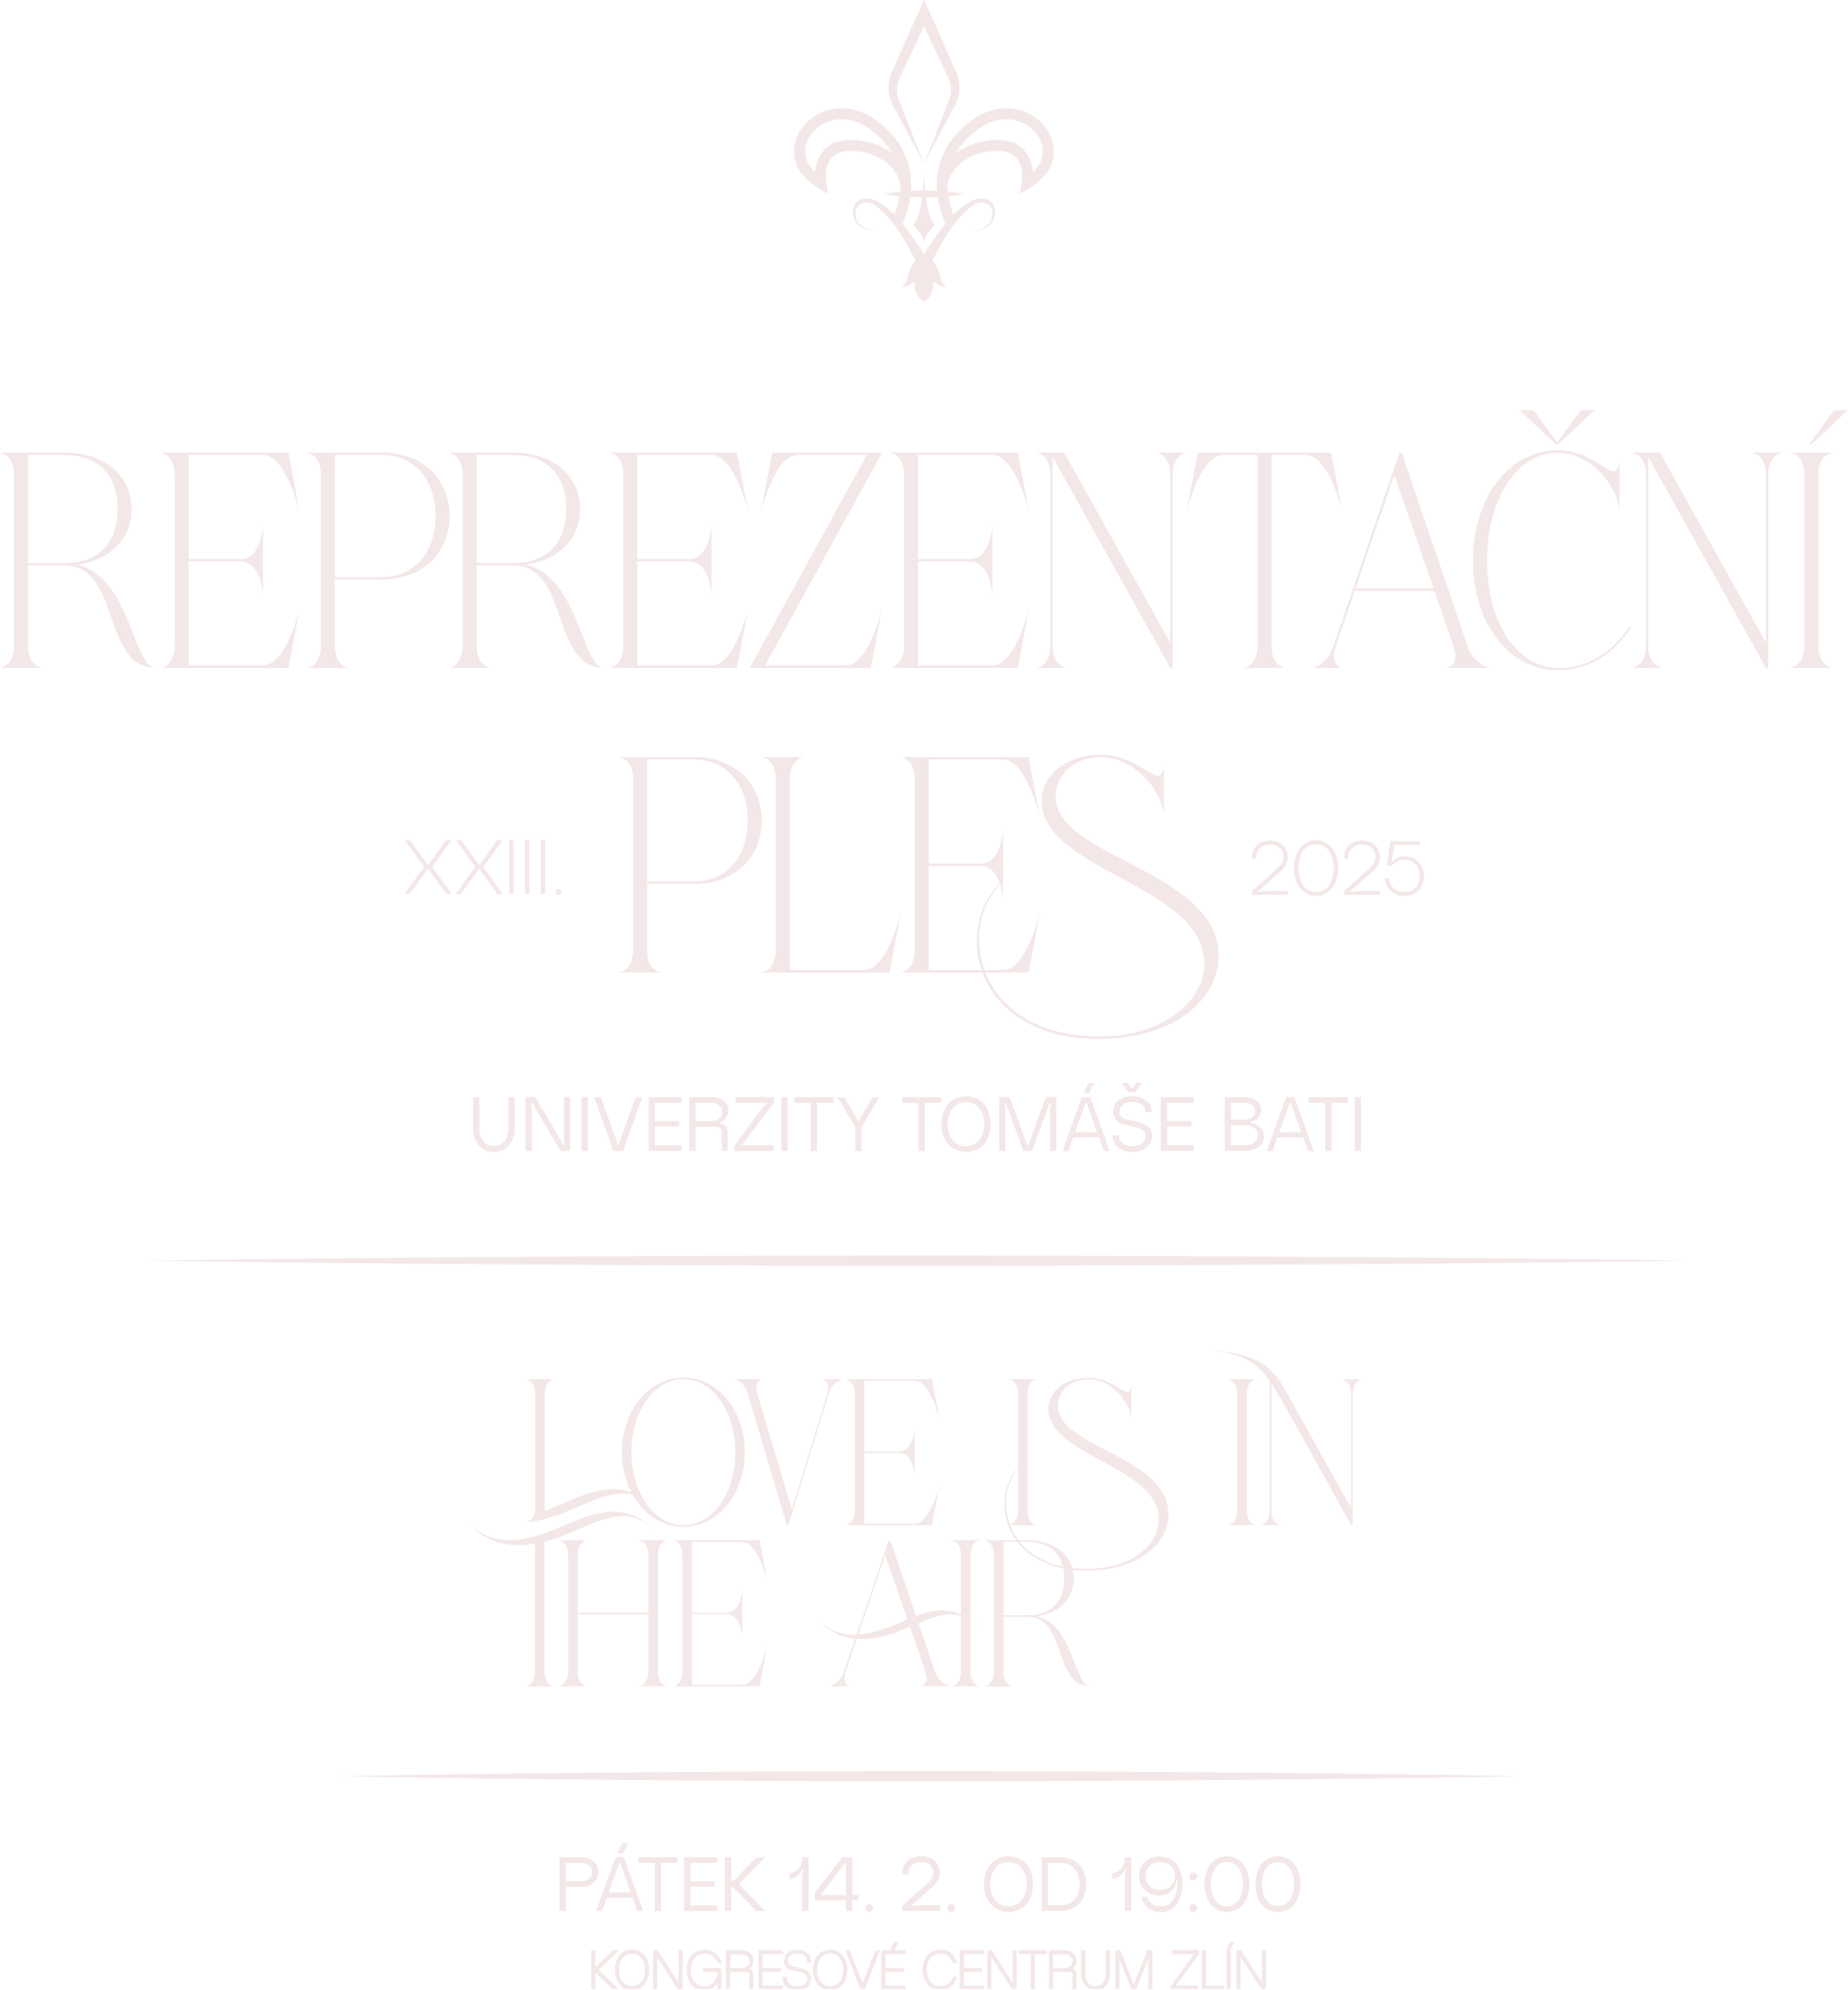 <?xml version="1.0" encoding="UTF-8"?>
<svg id="svg107" xmlns="http://www.w3.org/2000/svg" xmlns:xlink="http://www.w3.org/1999/xlink" viewBox="0 0 738.04 794.54">
  <defs>
    <style>
      .cls-1 {
        stroke: #f3e7e7;
        stroke-miterlimit: 10;
      }

      .cls-1, .cls-2 {
        fill: #f3e7e7;
      }

      .cls-3 {
        fill: none;
      }

      .cls-3, .cls-2 {
        stroke-width: 0px;
      }

      .cls-4 {
        clip-path: url(#clippath);
      }
    </style>
    <clipPath id="clippath">
      <rect class="cls-3" width="738.04" height="794.04"/>
    </clipPath>
  </defs>
  <g class="cls-4">
    <g id="Vrstva_2" data-name="Vrstva 2">
      <g id="Vrstva_1-2" data-name="Vrstva 1-2">
        <path id="path1" class="cls-2" d="m62.19,266.64c-21.69,0-13.74-40.92-36.46-40.92h-14.55v32.07c0,8.3,5.6,8.85,5.6,8.85H0s5.61-.55,5.61-8.85v-68.24C5.61,181.25,0,180.7,0,180.7h26c15.48.11,26.53,8.93,26.53,22.51,0,12.11-8.78,20.43-21.65,22.17,21.21,5.08,22.39,41.26,31.31,41.26h0Zm-51-41.84h14.55c12.55,0,21.23-7,21.23-21.59s-8.68-21.58-21.23-21.58h-14.56v43.17Z"/>
        <path id="path2" class="cls-2" d="m119.63,243.14l-4.47,23.5h-51s5.61-.55,5.61-8.85v-68.24c0-8.3-5.61-8.85-5.61-8.85h51l4.47,23.5s-5.39-22.57-14.63-22.57h-29.67v41.58h20.82c8.3,0,8.85-13.64,8.85-13.64v28.2s-.55-13.64-8.85-13.64h-20.82v41.58h29.67c9.24,0,14.63-22.57,14.63-22.57h0Z"/>
        <path id="path3" class="cls-2" d="m179.52,206c0,15.13-11.18,25.29-26.8,25.29h-19v26.5c0,8.3,5.61,8.85,5.61,8.85h-16.77s5.6-.55,5.6-8.85v-68.24c0-8.3-5.6-8.85-5.6-8.85h31.09c15.14.41,25.87,10.46,25.87,25.3h0Zm-5.57,0c0-14.6-8.68-24.37-21.23-24.37h-19v48.73h19c12.55,0,21.23-9.77,21.23-24.36Z"/>
        <path id="path4" class="cls-2" d="m241.34,266.64c-21.68,0-13.73-40.92-36.45-40.92h-14.55v32.07c0,8.3,5.6,8.85,5.6,8.85h-16.78s5.6-.55,5.6-8.85v-68.24c0-8.3-5.6-8.85-5.6-8.85h26c15.48.11,26.53,8.93,26.53,22.51,0,12.11-8.78,20.43-21.65,22.17,21.21,5.08,22.39,41.26,31.3,41.26h0Zm-51-41.84h14.55c12.55,0,21.23-7,21.23-21.59s-8.68-21.58-21.23-21.58h-14.55v43.17Z"/>
        <path id="path5" class="cls-2" d="m298.79,243.14l-4.47,23.5h-51s5.6-.55,5.6-8.85v-68.24c0-8.3-5.6-8.85-5.6-8.85h51l4.47,23.5s-5.39-22.57-14.63-22.57h-29.67v41.58h20.82c8.29,0,8.85-13.64,8.85-13.64v28.2s-.56-13.64-8.85-13.64h-20.82v41.58h29.67c9.24,0,14.63-22.57,14.63-22.57h0Z"/>
        <path id="path6" class="cls-2" d="m352.27,243.14l-4.48,23.5h-48.36l46.75-85h-27.61c-9.25,0-14.63,22.57-14.63,22.57l4.47-23.5h43.86l-46.75,85h32.12c9.24,0,14.63-22.57,14.63-22.57h0Z"/>
        <path id="path7" class="cls-2" d="m410.93,243.14l-4.47,23.5h-51s5.6-.55,5.6-8.85v-68.24c0-8.3-5.6-8.85-5.6-8.85h51l4.47,23.5s-5.38-22.57-14.63-22.57h-29.67v41.58h20.82c8.3,0,8.85-13.64,8.85-13.64v28.2s-.55-13.64-8.85-13.64h-20.82v41.58h29.67c9.25,0,14.63-22.57,14.63-22.57h0Z"/>
        <path id="path8" class="cls-2" d="m473.9,180.7s-5.6.55-5.6,8.85v77.09h-.93l-47-84.26v75.41c0,8.3,5.61,8.85,5.61,8.85h-12.12s5.6-.55,5.6-8.85v-68.24c0-8.3-5.6-8.85-5.6-8.85h11.17l42.34,75.94v-67.09c0-8.3-5.6-8.85-5.6-8.85h12.13Z"/>
        <path id="path9" class="cls-2" d="m536.09,204.2s-5.38-22.57-14.63-22.57h-13.67v76.16c0,8.3,5.6,8.85,5.6,8.85h-16.78s5.61-.55,5.61-8.85v-76.16h-13.68c-9.24,0-14.63,22.57-14.63,22.57l4.47-23.5h53.24l4.47,23.5Z"/>
        <path id="path10" class="cls-2" d="m594.69,266.64h-16.75s5.24-1,2.51-8.85l-7.58-21.93h-31.84l-7.47,21.93c-2.76,8.07,2.58,8.85,2.58,8.85h-12.12s5.92-.93,8.61-8.85l26.25-77.09h.91l26.26,77.09c1.26,4.19,4.49,7.49,8.64,8.85h0Zm-22.15-31.71l-15.56-45-.15-.48-15.48,45.48h31.19Z"/>
        <path id="path11" class="cls-2" d="m650.59,250.22h.93c-6.51,10.54-16.85,17.35-29.25,17.35-20.49,0-34-19.65-34-43.9s13.87-43.9,33.78-43.9c16.8,0,23.81,16.14,24.72,3.51v20.66c-.79-10.73-12.3-23.24-24.61-23.24-16.59,0-28.33,19.24-28.33,43s11.32,43,28.73,43c18.81-.06,28.03-16.48,28.03-16.48h0Z"/>
        <path id="path12" class="cls-2" d="m711.79,180.7s-5.61.55-5.61,8.85v77.09h-.93l-47-84.26v75.41c0,8.3,5.61,8.85,5.61,8.85h-12.07s5.61-.55,5.61-8.85v-68.24c0-8.3-5.61-8.85-5.61-8.85h11.17l42.34,75.94v-67.09c0-8.3-5.6-8.85-5.6-8.85h12.09Z"/>
        <path id="path13" class="cls-2" d="m726.18,189.55v68.24c0,8.3,5.61,8.85,5.61,8.85h-16.78s5.6-.55,5.6-8.85v-68.24c0-8.3-5.6-8.85-5.6-8.85h16.78s-5.61.55-5.61,8.85h0Z"/>
        <path id="path14" class="cls-2" d="m304.2,327.55c0,15.14-11.18,25.3-26.8,25.3h-19v26.5c0,8.3,5.61,8.85,5.61,8.85h-16.77s5.6-.55,5.6-8.85v-68.24c0-8.3-5.6-8.85-5.6-8.85h31.09c15.13.41,25.87,10.46,25.87,25.29Zm-5.57,0c0-14.59-8.68-24.36-21.23-24.36h-19v48.73h19c12.55,0,21.23-9.77,21.23-24.37h0Z"/>
        <path id="path15" class="cls-2" d="m359.7,364.7l-4.47,23.5h-51s5.6-.55,5.6-8.85v-68.24c0-8.3-5.6-8.85-5.6-8.85h16.78s-5.6.55-5.6,8.85v76.16h29.66c9.24,0,14.63-22.58,14.63-22.57h0Z"/>
        <path id="path16" class="cls-2" d="m486.67,381.58c0,17.18-17.41,33.14-47.85,33.14-26.4,0-41.17-12.29-46.46-26.52h-32.63s5.6-.55,5.6-8.85v-68.24c0-8.3-5.6-8.85-5.6-8.85h51l4.46,23.49c-.16-.69-5.53-22.56-14.63-22.56h-29.66v41.57h20.82c8.3,0,8.85-13.63,8.85-13.63v28.2c-.11-2.03-.44-4.04-1-6l-.09-.29-.27.29c-8.15,8.8-10.42,22.06-6,33.91h7.44c9.1,0,14.47-21.88,14.63-22.56l-4.49,23.52h-17.3c5.56,13.87,20.35,25.59,45.59,25.59s41.92-14.09,41.92-29c0-31.77-65-36.8-65-65.26,0-9,8.51-18.16,23.75-18.16,17,0,24.15,16.13,25.07,3.51v20.62c-.8-10.73-12.47-23.24-25-23.24-11.57,0-18.22,7.48-18.22,15.76.04,24.57,65.07,29.4,65.07,63.56h0Zm-94.64,5.69c-1.28-3.75-1.94-7.69-1.94-11.66,0-8.64,3.14-16.9,9-22.6l.28-.26c-1.15-3.49-3.37-7.06-7.62-7.06h-20.85v41.58h21.13Z"/>
        <path id="path17" class="cls-2" d="m203.03,450.65v-12.65h2.51v12.65c0,1.45-.29,2.89-.84,4.24-.56,1.4-1.5,2.62-2.71,3.51-1.38.98-3.05,1.48-4.75,1.41-1.7.07-3.38-.43-4.76-1.43-1.2-.91-2.13-2.12-2.69-3.52-.55-1.34-.84-2.77-.85-4.21v-12.65h2.52v12.62c0,1.13.2,2.25.61,3.31.38,1.03,1.04,1.93,1.91,2.6,1.97,1.35,4.56,1.35,6.53,0,.86-.68,1.52-1.58,1.91-2.6.4-1.05.61-2.16.61-3.28h0Z"/>
        <path id="path18" class="cls-2" d="m225.22,453.41v-15.41h2.51v21.44h-3.88l-11.3-19.17h-.4c.16,1.24.24,2.49.24,3.74v15.43h-2.51v-21.44h3.91l11.27,19.17h.4c-.16-1.25-.24-2.5-.24-3.76h0Z"/>
        <path id="path19" class="cls-2" d="m234.79,438v21.44h-2.51v-21.44h2.51Z"/>
        <path id="path20" class="cls-2" d="m253.88,438h2.63l-7.65,21.44h-3.92l-7.66-21.44h2.64l6.4,17.64c.17.5.3,1.01.39,1.53h.37c.09-.52.22-1.03.4-1.53l6.4-17.64Z"/>
        <path id="path21" class="cls-2" d="m272.22,440.3h-10.69v7.26h9.68v2.2h-9.68v7.44h10.69v2.27h-13.2v-21.44h13.17l.03,2.27Z"/>
        <path id="path22" class="cls-2" d="m288.98,449c.48.29.89.7,1.18,1.18.29.47.44,1.01.44,1.56v7.72h-2.33v-7.65c.01-.53-.2-1.04-.58-1.41-.36-.38-.86-.6-1.38-.59h-8.52v9.65h-2.48v-21.46h9.19c1.21-.04,2.42.21,3.52.71.89.41,1.64,1.08,2.16,1.91.49.83.74,1.78.72,2.74.02.86-.2,1.7-.64,2.44-.36.59-.84,1.1-1.4,1.51-.44.32-.92.59-1.42.8h0v.43c.55.01,1.08.17,1.54.46h0Zm-2.7-1.86c.62-.26,1.15-.69,1.54-1.23.4-.59.6-1.29.58-2,.02-.71-.18-1.41-.58-2-.39-.54-.92-.97-1.54-1.23-.63-.27-1.31-.41-2-.41h-6.49v7.26h6.43c.71.02,1.41-.11,2.06-.38h0Z"/>
        <path id="path23" class="cls-2" d="m296.12,456.87v.33h12.8v2.27h-15.68v-2.11l11.24-15.1c.45-.67,1.06-1.21,1.77-1.59v-.37h-12.37v-2.3h15.19v2.12l-11.12,14.94c-.49.72-1.11,1.33-1.83,1.81Z"/>
        <path id="path24" class="cls-2" d="m314.59,438v21.44h-2.51v-21.44h2.51Z"/>
        <path id="path25" class="cls-2" d="m332.9,440.3h-6.58v19.17h-2.53v-19.17h-6.58v-2.3h15.67l.02,2.3Z"/>
        <path id="path26" class="cls-2" d="m343.68,446.06l4.78-8h2.63l-7,11.86v9.58h-2.51v-9.61l-7-11.83h2.63l4.75,8c.26.46.48.94.67,1.44h.43c.16-.5.37-.98.62-1.44Z"/>
        <path id="path27" class="cls-2" d="m375.9,440.3h-6.59v19.17h-2.52v-19.17h-6.58v-2.3h15.68v2.3Z"/>
        <path id="path28" class="cls-2" d="m391.34,439.31c1.45,1.06,2.58,2.5,3.25,4.16.67,1.69,1.01,3.49,1,5.31.02,1.81-.32,3.61-1,5.29-.67,1.66-1.79,3.09-3.24,4.14-3.37,2.17-7.7,2.17-11.07,0-1.45-1.05-2.58-2.48-3.26-4.14-1.39-3.4-1.39-7.2,0-10.6.68-1.66,1.81-3.1,3.26-4.16,3.37-2.19,7.71-2.19,11.08,0h-.02Zm-1.44,17c1.09-.86,1.93-2.01,2.42-3.31,1.04-2.7,1.04-5.7,0-8.4-.49-1.31-1.32-2.46-2.42-3.32-1.18-.9-2.64-1.37-4.12-1.31-1.49-.05-2.95.41-4.13,1.31-1.1.86-1.94,2.01-2.42,3.32-1.01,2.71-1.01,5.69,0,8.4.49,1.3,1.32,2.45,2.42,3.31,1.19.9,2.64,1.36,4.13,1.3,1.49.05,2.94-.43,4.12-1.34v.04Z"/>
        <path id="path29" class="cls-2" d="m417.69,438h4.16v21.44h-2.51v-15.65c0-1.17.1-2.33.28-3.49h-.43l-7,19.17h-3.49l-7-19.17h-.43c.08.51.14,1.08.2,1.7.06.62.07,1.22.07,1.79v15.68h-2.51v-21.47h4.2l7,19.17h.43l7.03-19.17Z"/>
        <path id="path30" class="cls-2" d="m443.13,459.47h-2.34l-1.9-5.36h-10.3l-1.9,5.36h-2.33l7.72-21.47h3.34l7.71,21.47Zm-5-7.44l-4.16-11.73h-.43l-4.19,11.7,8.78.03Zm-3.15-15.62h-2.19l1.9-4h2.33l-2.04,4Z"/>
        <path id="path31" class="cls-2" d="m460.05,453.44c.01,2.33-1.32,4.46-3.43,5.46-1.39.67-2.93,1-4.47.94-1.55.05-3.09-.29-4.47-1-1.1-.55-2-1.41-2.61-2.48-.54-.96-.82-2.04-.82-3.14h2.54c0,.72.2,1.43.56,2.06.43.7,1.05,1.26,1.79,1.62.96.46,2.01.68,3.07.64,1.03.03,2.06-.17,3-.6.73-.33,1.34-.87,1.76-1.54.37-.6.57-1.29.57-2,.02-.69-.23-1.36-.71-1.86-.5-.49-1.1-.87-1.76-1.11-.82-.3-1.67-.53-2.53-.68l-.91-.18-.49-.09c-1.11-.21-2.2-.51-3.25-.92-.91-.36-1.72-.96-2.34-1.72-.7-.89-1.05-1.99-1-3.12,0-1.03.28-2.03.81-2.91.61-.98,1.49-1.77,2.53-2.28,1.35-.65,2.83-.95,4.32-.9,1.49-.05,2.98.26,4.33.9,1.05.5,1.93,1.29,2.54,2.28.53.88.82,1.88.82,2.91v.28h-2.52v-.25c0-.65-.19-1.28-.55-1.82-.42-.63-1.01-1.13-1.7-1.44-.92-.41-1.92-.61-2.92-.57-.99-.04-1.98.16-2.89.57-.69.31-1.28.81-1.7,1.44-.36.54-.55,1.17-.56,1.82-.03.67.18,1.32.6,1.84.4.47.91.84,1.49,1.06.73.27,1.49.47,2.26.59l.55.09h.07c1.36.24,2.69.57,4,1,1.07.36,2.03.98,2.8,1.81.82.9,1.26,2.08,1.22,3.3h0Zm-9.53-17.44h3l2.48-3.64h-2.26l-1.59,2.27h-.22l-1.59-2.27h-2.27l2.45,3.64Z"/>
        <path id="path32" class="cls-2" d="m476.79,440.3h-10.71v7.26h9.71v2.2h-9.67v7.44h10.67v2.27h-13.22v-21.44h13.22v2.27Z"/>
        <path id="path33" class="cls-2" d="m503.7,457c-.8.86-1.82,1.5-2.94,1.85-1.22.39-2.5.59-3.79.58h-7.9v-21.43h7.87c1.11,0,2.21.18,3.25.56.98.33,1.84.93,2.5,1.73,1.58,1.94,1.29,4.79-.65,6.37-.17.14-.36.27-.55.39-.64.38-1.36.63-2.1.72v.43c.93.14,1.83.44,2.65.89.81.44,1.5,1.09,2,1.87.53.83.8,1.8.78,2.79.05,1.19-.35,2.35-1.12,3.25h0Zm-3.62-10.92c.81-.56,1.27-1.5,1.21-2.48.07-.99-.39-1.94-1.21-2.51-.89-.58-1.94-.87-3-.83h-5.49v6.74h5.49c1.07.02,2.11-.29,3-.88v-.04Zm-.36,10.67c.75-.24,1.4-.7,1.89-1.32.96-1.35.96-3.16,0-4.51-.49-.6-1.15-1.05-1.89-1.3-.83-.29-1.71-.43-2.59-.42h-5.55v8h5.55c.88.01,1.76-.13,2.59-.41v-.04Z"/>
        <path id="path34" class="cls-2" d="m524.69,459.47h-2.33l-1.9-5.36h-10.32l-1.89,5.36h-2.33l7.72-21.47h3.33l7.72,21.47Zm-5-7.44l-4.17-11.73h-.43l-4.18,11.7,8.78.03Z"/>
        <path id="path35" class="cls-2" d="m538.39,440.3h-6.6v19.17h-2.51v-19.17h-6.59v-2.3h15.7v2.3Z"/>
        <path id="path36" class="cls-2" d="m543.53,438v21.44h-2.51v-21.44h2.51Z"/>
        <path id="path37" class="cls-2" d="m172.62,346.1l7.78,10.81h-2.09l-7.16-9.91h-.36l-7.13,9.89h-2.12l7.81-10.81-7.65-10.63h2.09l7.17,10,7.16-10h2.11l-7.61,10.65Z"/>
        <path id="path38" class="cls-2" d="m193.03,346.1l7.76,10.81h-2.09l-7.14-9.91h-.34l-7.13,9.89h-2.12l7.82-10.79-7.65-10.63h2.11l7.17,10,7.16-10h2.11l-7.66,10.63Z"/>
        <path id="path39" class="cls-2" d="m205.07,335.47v21.44h-1.71v-21.44h1.71Z"/>
        <path id="path40" class="cls-2" d="m211.4,335.47v21.44h-1.72v-21.44h1.72Z"/>
        <path id="path41" class="cls-2" d="m217.72,335.47v21.44h-1.71v-21.44h1.71Z"/>
        <path id="path42" class="cls-2" d="m222.21,356.94c-.22-.21-.35-.5-.35-.8,0-.31.12-.61.35-.83.23-.22.53-.34.85-.33.2,0,.39.05.56.15.18.1.32.24.43.41.11.18.17.39.17.6,0,.3-.13.59-.35.8-.22.21-.51.33-.81.33-.32,0-.62-.11-.85-.33h0Z"/>
        <path id="path43" class="cls-2" d="m506.11,355.71h8.33v1.56h-14.42v-1.53c3.37-3,6.74-6,10.1-9,.08-.06.29-.26.61-.58.56-.59,1.03-1.27,1.4-2,.3-.63.46-1.31.47-2,0-.84-.19-1.67-.56-2.43-.4-.79-1.03-1.44-1.8-1.88-1.93-.99-4.21-.99-6.14,0-.76.44-1.38,1.1-1.79,1.88-.38.75-.58,1.59-.58,2.43-.01.24-.01.47,0,.71h-1.71c-.01-.24-.01-.47,0-.71,0-1.1.26-2.19.75-3.17.53-1.04,1.35-1.9,2.36-2.48,2.54-1.28,5.54-1.28,8.08,0,1.01.58,1.83,1.44,2.36,2.48.49.98.75,2.07.75,3.17,0,.98-.22,1.95-.65,2.84-.41.89-.99,1.68-1.71,2.34l-9.46,8.45v.37c1.19-.27,2.39-.42,3.61-.45h0Z"/>
        <path id="path44" class="cls-2" d="m530.61,337.09c1.32,1.1,2.32,2.54,2.88,4.17,1.23,3.42,1.23,7.17,0,10.59-.56,1.63-1.56,3.07-2.88,4.17-2.98,2.17-7.02,2.17-10,0-1.32-1.1-2.32-2.54-2.88-4.17-1.23-3.42-1.23-7.17,0-10.59.56-1.63,1.56-3.07,2.88-4.17,2.98-2.17,7.02-2.17,10,0Zm-1,17.6c1.09-.95,1.9-2.19,2.33-3.57.96-2.97.96-6.16,0-9.13-.43-1.38-1.24-2.62-2.33-3.57-1.12-.93-2.54-1.43-4-1.39-1.46-.05-2.89.45-4,1.39-1.09.96-1.89,2.19-2.33,3.57-.99,2.96-.99,6.17,0,9.13.44,1.38,1.24,2.61,2.33,3.57,1.11.95,2.54,1.44,4,1.39,1.47.05,2.91-.44,4.03-1.39h-.03Z"/>
        <path id="path45" class="cls-2" d="m542.91,355.71h8.33v1.56h-14.45v-1.53c3.37-3,6.74-6,10.11-9,.08-.06.28-.26.61-.58.56-.59,1.03-1.27,1.39-2,.31-.62.47-1.31.48-2,0-.84-.19-1.68-.57-2.43-.4-.79-1.02-1.44-1.79-1.88-1.93-.99-4.21-.99-6.14,0-.76.44-1.39,1.09-1.79,1.88-.38.75-.58,1.59-.58,2.43-.01.24-.01.47,0,.71h-1.72c-.01-.24-.01-.47,0-.71,0-1.1.26-2.19.75-3.17.53-1.04,1.35-1.9,2.36-2.48,2.54-1.28,5.55-1.28,8.09,0,1.01.58,1.82,1.44,2.35,2.48.49.98.75,2.07.75,3.17,0,.98-.22,1.95-.64,2.84-.41.88-.99,1.68-1.71,2.34-2.99,2.67-6.15,5.48-9.47,8.45v.37c1.2-.27,2.41-.42,3.64-.45Z"/>
        <path id="path46" class="cls-2" d="m568.69,349.83c0,1.29-.28,2.57-.82,3.74-.57,1.2-1.47,2.21-2.59,2.92-1.34.81-2.89,1.21-4.46,1.15-1.47.05-2.92-.3-4.21-1-1.07-.61-1.96-1.5-2.57-2.58-.57-1.05-.91-2.22-1-3.41h1.72c.12.93.41,1.83.86,2.65.47.84,1.16,1.53,2,2,.99.54,2.1.8,3.23.77,1.23.05,2.44-.27,3.49-.92.88-.58,1.58-1.4,2-2.37.85-1.94.85-4.16,0-6.1-.43-.97-1.12-1.8-2-2.4-1.03-.69-2.25-1.04-3.49-1-1.04-.04-2.07.18-3,.64-.79.39-1.48.97-2,1.69h-1.93l1.32-9.83h11.73v1.56h-10.18l-.46,3.67c-.07.56-.18,1.12-.32,1.67-.13.54-.29,1.08-.48,1.61h.26c.57-.73,1.31-1.33,2.15-1.73.97-.45,2.02-.67,3.09-.66,1.52-.07,3.02.32,4.3,1.13,1.12.73,1.99,1.78,2.53,3,.54,1.19.83,2.49.83,3.8h0Z"/>
        <polygon id="polygon46" class="cls-2" points="631.33 163.72 636.91 163.72 622.36 177.32 621.43 177.32 631.33 163.72"/>
        <polygon id="polygon47" class="cls-2" points="732.47 163.72 738.04 163.72 723.49 177.32 722.56 177.32 732.47 163.72"/>
        <polygon id="polygon48" class="cls-2" points="622.32 177.32 621.39 177.32 606.84 163.72 612.42 163.72 622.32 177.32"/>
        <path id="path48" class="cls-2" d="m535.79,550.58h8.23s-3.8.37-3.8,6v52.3h-.63s-21.85-39.83-30.31-54.22c-.51-.86-1-1.7-1.56-2.5v50.72c0,5.62,3.8,6,3.8,6h-8.23s3.8-.38,3.8-6v-51.65c-5.43-7.72-12.5-12.08-27.5-12.08,20.92,0,27.94,6,32.69,14.17,7.41,12.75,27.31,48.78,27.31,48.78v-45.52c0-5.63-3.8-6-3.8-6h0Z"/>
        <path id="path49" class="cls-2" d="m221.32,550.57s-3.8.38-3.8,6v47.28c-1.56.44-2.77,1.66-3.22,3.21l-.64.12h0l-.78.12c-.47.07-.94.13-1.42.18l-1.34.13c1.63-.41,2.9-1.7,3.28-3.34.25-.86.36-1.75.35-2.64v-45.05c0-5.63-3.8-6-3.8-6h11.37Z"/>
        <path id="path50" class="cls-2" d="m272.93,549.94c-13.89,0-24.53,13.34-24.53,29.78-.04,5.53,1.23,10.99,3.72,15.93.18.36.37.72.57,1.06,4.36,7.74,11.68,12.8,20.24,12.8,13.9,0,24.54-13.33,24.54-29.79s-10.68-29.78-24.54-29.78h0Zm0,58.94c-6.66,0-12.41-4.15-16.15-10.67-.1-.16-.19-.33-.28-.49-2.92-5.55-4.4-11.73-4.32-18,0-16.09,8.94-29.15,20.75-29.15s20.75,13.06,20.75,29.15-8.89,29.16-20.75,29.16h0Z"/>
        <path id="path51" class="cls-2" d="m328.35,550.57s3.65.48,2,6l-14.15,46-13.71-46.01c-1.62-5.45,2-6,2-6h-11.36s3.94.48,5.58,6l15.51,52.3h.63l1.6-5.21,14.47-47.09c1.7-5.51,5.65-6,5.65-6h-8.22Z"/>
        <path id="path52" class="cls-2" d="m365.27,608.25h-20.12v-28.25h14.12c5.63,0,6,9.25,6,9.25v-19.09s-.37,9.25-6,9.25h-14.12v-28.2h20.12c6.08,0,9.7,14.37,9.92,15.27l-3-15.91h-34.63s3.8.38,3.8,6v46.29c0,5.64-3.8,6-3.8,6h34.62l3-15.9c-.21.92-3.83,15.29-9.91,15.29h0Z"/>
        <path id="path53" class="cls-2" d="m410.37,602.87v-46.29c0-5.63,3.8-6,3.8-6h-11.38s3.8.38,3.8,6v46.29c0,5.64-3.8,6-3.8,6h11.38s-3.8-.36-3.8-6Z"/>
        <path id="path54" class="cls-2" d="m497.92,602.87v-46.29c0-5.63,3.8-6,3.8-6h-11.39s3.8.38,3.8,6v46.29c0,5.64-3.8,6-3.8,6h11.39s-3.8-.36-3.8-6Z"/>
        <path id="path55" class="cls-2" d="m225.54,608.91c-14.49,6.33-27.46,9.45-37.74-.26,7.17,8.09,17.18,9,25.85,7.62v50.93c0,5.63-3.8,6-3.8,6h11.39s-3.8-.37-3.8-6v-51.71c2.5-.62,4.96-1.42,7.35-2.39,14.84-6,25.43-13.06,37.52-1.82-12.69-11.96-23.84-8.02-36.77-2.37Z"/>
        <path id="path56" class="cls-2" d="m262.73,667.2v-46.3c0-5.62,3.8-6,3.8-6h-11.39s3.81.38,3.81,6v22.84h-28.28v-22.84c0-5.62,3.8-6,3.8-6h-11.39s3.8.38,3.8,6v46.3c0,5.63-3.8,6-3.8,6h11.39s-3.8-.37-3.8-6v-22.83h28.28v22.83c0,5.63-3.81,6-3.81,6h11.39s-3.8-.37-3.8-6h0Z"/>
        <path id="path57" class="cls-2" d="m296.43,672.58h-20.13v-28.22h14.12c5.64,0,6,9.26,6,9.26v-19.14s-.37,9.26-6,9.26h-14.12v-28.21h20.13c6.08,0,9.7,14.38,9.92,15.28l-3-15.91h-34.6s3.8.38,3.8,6v46.3c0,5.63-3.8,6-3.8,6h34.6l3-15.9c-.22.9-3.84,15.28-9.92,15.28h0Z"/>
        <path id="path58" class="cls-2" d="m367.86,673.2h11.36c-2.82-.92-5-3.16-5.84-6l-17.82-52.3h-.63l-17.8,52.3c-1.83,5.37-5.85,6-5.85,6h8.22s-3.62-.52-1.75-6l4.27-12.53.8-2.35.21-.62.31-.94,10.2-29.92.1.32,10.08,29.14.48,1.4.21.62.74,2.11,4.41,12.77c1.86,5.3-1.7,6-1.7,6h0Z"/>
        <path id="path59" class="cls-2" d="m387.57,667.2v-46.3c0-5.62,3.8-6,3.8-6h-11.39s3.81.38,3.81,6v46.3c0,5.63-3.81,6-3.81,6h11.39s-3.8-.37-3.8-6Z"/>
        <path id="path60" class="cls-2" d="m414.11,645.21c8.73-1.18,14.69-6.83,14.69-15,0-9.21-7.5-15.2-18-15.26h-17.64s3.8.38,3.8,6v46.3c0,5.63-3.8,6-3.8,6h11.38s-3.81-.37-3.81-6v-21.81h9.88c15.41,0,10,27.76,24.74,27.76-6.06,0-6.86-24.54-21.24-27.99Zm-13.38-.39v-29.29h9.88c8.51,0,14.4,4.74,14.4,14.64s-5.89,14.65-14.4,14.65h-9.88Z"/>
        <path id="path61" class="cls-2" d="m422.5,561.32c0-5.62,4.51-10.69,12.36-10.69,8.48,0,16.4,8.48,16.93,15.76v-14c-.62,8.56-5.44-2.38-17-2.38-10.34,0-16.12,6.24-16.12,12.32,0,19.31,44.12,22.72,44.12,44.27,0,10.14-10.85,19.7-28.45,19.7s-26.75-7.63-30.69-16.8h0s0-.07,0-.1c0-.09-.07-.18-.1-.28l-.06-.13c-.08-.18-.16-.4-.24-.62s-.19-.53-.27-.8h0c-2.55-7.72-1-16.18,4.13-21.94l-.11-.23c-3.82,4.07-5.91,9.47-5.81,15.06,0,2.48.37,4.94,1.11,7.3,0,.03,0,.07,0,.1,0,.11.07.22.1.32.03.06.05.12.07.19.07.19.14.41.22.62v.12c3.64,9.6,13.64,17.87,31.49,17.87,20.65,0,32.46-10.83,32.46-22.47-.02-23.25-44.14-26.51-44.14-43.19h0Z"/>
        <path id="path62" class="cls-2" d="m391.37,649.55c-10.34-9.61-19.4-3.54-32.09,1.56-1.62.65-3.27,1.21-4.94,1.68l-.36.09c-.72.2-2.47.63-4.26.94h0l-.67.1-1.21.16c-6.95.77-14.61-.43-20.24-6.77,8.8,8.3,19.9,5.63,32.29.22,11.06-4.83,20.6-8.21,31.48,2.02h0Z"/>
        <path id="path63" class="cls-2" d="m262.34,602.2c-1.66-1.58-3.53-2.93-5.56-4-1.3-.66-2.67-1.17-4.09-1.5-8.51-2-17.06,3-27.86,7.32-1.89.77-3.81,1.44-5.77,2l-.42.12c-.76.2-2.49.63-4.34,1l-.64.12h0l-.78.12c-.47.07-.94.13-1.42.18l-1.34.13c1.63-.41,2.9-1.7,3.28-3.34,1.36-.36,2.74-.79,4.13-1.27,2.62-.9,5.29-2,8-3.17,9.37-4.09,17.8-7.29,26.58-4.19,1.53.54,3,1.23,4.38,2.07,2.1,1.25,4.06,2.73,5.85,4.41h0Z"/>
        <path id="path64" class="cls-2" d="m235.71,742.1c.96.43,1.78,1.13,2.37,2,1.23,1.98,1.23,4.5,0,6.48-.6.88-1.42,1.57-2.39,2-.97.44-2.02.66-3.08.66h-6.65v9.65h-2.51v-21.45h9.16c1.07,0,2.13.22,3.1.66h0Zm-1.32,8.44c.61-.28,1.13-.7,1.52-1.24.77-1.2.77-2.75,0-3.95-.39-.54-.91-.96-1.52-1.23-.63-.27-1.31-.41-2-.41h-6.4v7.29h6.4c.69-.01,1.37-.17,2-.46Z"/>
        <path id="path65" class="cls-2" d="m256.89,762.88h-2.33l-1.9-5.36h-10.32l-1.9,5.36h-2.33l7.68-21.44h3.34l7.76,21.44Zm-5-7.44l-4.16-11.73h-.43l-4.19,11.73h8.78Zm-3.1-15.62h-2.17l1.89-4h2.28l-2,4Z"/>
        <path id="path66" class="cls-2" d="m270.59,743.71h-6.59v19.17h-2.51v-19.17h-6.58v-2.27h15.68v2.27Z"/>
        <path id="path67" class="cls-2" d="m286.42,743.71h-10.69v7.29h9.67v2.2h-9.67v7.44h10.69v2.27h-13.2v-21.44h13.17l.03,2.24Z"/>
        <path id="path68" class="cls-2" d="m295.27,752v.43l10.26,10.44h-3.46l-9.37-9.49h-.67v9.49h-2.51v-21.43h2.51v9.65h.67l9.49-9.65h3.46l-10.38,10.56Z"/>
        <path id="path69" class="cls-2" d="m320.41,741.44h2.52v21.44h-2.52v-13.32c0-1.2.13-2.39.38-3.56h-.4c-.23.69-.56,1.34-1,1.92-.46.6-1.04,1.09-1.7,1.46-.71.39-1.49.61-2.3.66v-2.36c1.52-.02,2.94-.76,3.81-2,.84-1.25,1.26-2.73,1.21-4.24Z"/>
        <path id="path70" class="cls-2" d="m342.96,758.59h-2.57v4.29h-2.51v-4.29h-12.49v-2.94l11-14.21h4v15.07h2.57v2.08Zm-5.45-14.88l-9.8,12.8h6.68c1.18,0,2.35.14,3.49.43v-13.23h-.37Z"/>
        <path id="path71" class="cls-2" d="m346.07,762.8c-.6-.55-.64-1.48-.09-2.08.03-.03.06-.06.09-.09.3-.29.69-.45,1.11-.45.27,0,.53.08.75.22.23.14.43.33.59.55.15.22.23.49.23.76,0,.42-.17.81-.48,1.09-.61.6-1.59.6-2.2,0Z"/>
        <path id="path72" class="cls-2" d="m367.79,760.61h7.72v2.27h-15.07v-2.11c3.15-2.78,6.28-5.56,9.37-8.33.23-.18.45-.38.65-.59.67-.65,1.26-1.38,1.76-2.17.39-.6.61-1.29.63-2,0-.73-.19-1.46-.54-2.1-.39-.69-.96-1.25-1.65-1.62-1.77-.85-3.84-.85-5.61,0-.69.38-1.26.94-1.64,1.63-.34.64-.52,1.35-.52,2.08v.7h-2.51v-.7c0-1.1.27-2.19.78-3.17.56-1.06,1.42-1.92,2.48-2.48,1.3-.69,2.76-1.04,4.24-1,1.46-.04,2.91.3,4.2,1,1.05.57,1.91,1.43,2.48,2.48.52.98.8,2.06.8,3.17,0,1.02-.27,2.03-.77,2.92-.53.94-1.2,1.78-2,2.5-2.47,2.21-5.29,4.71-8.45,7.5v.41c1.2-.27,2.42-.4,3.65-.39h0Z"/>
        <path id="path73" class="cls-2" d="m378.79,762.8c-.6-.55-.64-1.48-.09-2.08.03-.03.06-.06.09-.09.3-.29.7-.46,1.12-.45.27,0,.52.08.75.22.23.14.43.33.58.55.15.22.23.49.23.76,0,.42-.17.81-.48,1.09-.29.29-.67.45-1.08.45-.42,0-.82-.16-1.12-.45Z"/>
        <path id="path74" class="cls-2" d="m408.31,742.71c1.45,1.06,2.58,2.5,3.25,4.17.67,1.69,1.01,3.49,1,5.31.02,1.81-.32,3.6-1,5.28-.67,1.66-1.8,3.1-3.25,4.15-3.37,2.17-7.7,2.17-11.07,0-1.45-1.05-2.58-2.49-3.26-4.15-1.39-3.39-1.39-7.2,0-10.59.68-1.66,1.81-3.11,3.26-4.17,3.37-2.19,7.72-2.19,11.09,0h-.02Zm-1.44,17c1.09-.87,1.93-2.01,2.42-3.31,1.04-2.7,1.04-5.7,0-8.4-.49-1.31-1.33-2.46-2.42-3.33-2.48-1.73-5.77-1.73-8.25,0-1.1.86-1.94,2.02-2.42,3.33-1.03,2.71-1.03,5.69,0,8.4.48,1.31,1.32,2.45,2.42,3.31,2.48,1.73,5.77,1.73,8.25,0Z"/>
        <path id="path75" class="cls-2" d="m432.45,757.92c-.8,1.56-2.05,2.84-3.58,3.69-1.62.87-3.43,1.3-5.27,1.27h-7.56v-21.44h7.56c1.81-.03,3.6.41,5.19,1.26,1.54.85,2.79,2.13,3.61,3.69.92,1.78,1.37,3.77,1.32,5.77.06,2-.38,3.97-1.27,5.76h0Zm-4.66,1.48c1.14-.75,2.04-1.81,2.59-3.06,1.15-2.67,1.15-5.7,0-8.37-.55-1.26-1.45-2.34-2.59-3.1-1.27-.8-2.74-1.21-4.24-1.16h-5v16.84h5c1.5.05,2.97-.35,4.24-1.15Z"/>
        <path id="path76" class="cls-2" d="m449.26,741.44h2.53v21.44h-2.51v-13.32c0-1.2.14-2.4.4-3.58h-.4c-.24.69-.6,1.34-1.05,1.92-.46.6-1.04,1.09-1.7,1.46-.71.39-1.49.61-2.3.66v-2.36c1.52-.02,2.94-.76,3.81-2,.84-1.25,1.26-2.72,1.22-4.22Z"/>
        <path id="path77" class="cls-2" d="m458.66,755.71c-1.17-.64-2.13-1.61-2.77-2.78-.66-1.23-1-2.6-1-4-.02-1.4.33-2.78,1-4,.66-1.18,1.65-2.14,2.84-2.78,1.3-.69,2.75-1.04,4.22-1,1.62-.03,3.23.35,4.67,1.11,1.45.81,2.62,2.05,3.32,3.56.92,2.01,1.35,4.21,1.26,6.42,0,1.8-.3,3.6-.89,5.3-.54,1.62-1.52,3.06-2.83,4.16-1.38,1.12-3.12,1.69-4.89,1.63-1.28.02-2.54-.26-3.69-.83-1.04-.52-1.95-1.27-2.66-2.19-.69-.89-1.21-1.91-1.52-3h2.45c.38,1.09,1.07,2.03,2,2.71,1.04.71,2.29,1.06,3.55,1,1.31.02,2.58-.42,3.58-1.26,1.1-.95,1.9-2.2,2.31-3.59.54-1.79.74-3.67.57-5.53h-.39c-.02,1.07-.34,2.11-.93,3-.62.95-1.48,1.73-2.48,2.27-1.08.57-2.29.87-3.51.85-1.47.02-2.92-.34-4.21-1.05h0Zm1.35-11.54c-.83.49-1.5,1.22-1.94,2.08-.84,1.66-.84,3.62,0,5.28.43.87,1.1,1.6,1.94,2.09,2.1,1.08,4.58,1.08,6.68,0,.83-.5,1.5-1.23,1.94-2.09.84-1.66.84-3.62,0-5.28-.45-.87-1.15-1.59-2-2.08-2.08-1.11-4.58-1.11-6.66,0h.04Z"/>
        <path id="path78" class="cls-2" d="m475.52,750.19c-.6-.57-.63-1.52-.06-2.12.02-.02.04-.04.06-.06.3-.29.7-.44,1.12-.44.26,0,.52.07.75.21.23.14.43.33.58.55.15.23.23.5.23.77,0,.41-.17.81-.47,1.09-.29.28-.68.44-1.09.44-.42,0-.82-.15-1.12-.44h0Zm0,12.61c-.6-.56-.63-1.51-.06-2.11.02-.02.04-.04.06-.06.3-.29.7-.45,1.12-.45.27,0,.52.08.75.22.23.14.43.33.58.55.15.22.23.49.23.76,0,.41-.16.81-.47,1.09-.29.29-.68.45-1.09.45-.42,0-.82-.16-1.12-.45Z"/>
        <path id="path79" class="cls-2" d="m495.08,742.7c1.34,1.09,2.36,2.53,2.94,4.16,1.25,3.42,1.25,7.18,0,10.6-.58,1.63-1.6,3.07-2.94,4.16-3.04,2.17-7.12,2.17-10.16,0-1.34-1.09-2.36-2.53-2.94-4.16-1.25-3.42-1.25-7.18,0-10.6.58-1.63,1.6-3.07,2.94-4.16,3.04-2.17,7.12-2.17,10.16,0Zm-1.44,17c.99-.89,1.73-2.03,2.13-3.3.91-2.74.91-5.71,0-8.45-.4-1.27-1.14-2.42-2.13-3.31-1.01-.88-2.32-1.34-3.66-1.29-1.33-.05-2.64.41-3.64,1.29-.98.9-1.71,2.04-2.11,3.31-.91,2.74-.91,5.71,0,8.45.4,1.27,1.13,2.41,2.11,3.3,1,.88,2.31,1.34,3.64,1.29,1.34.04,2.65-.42,3.66-1.3h0Z"/>
        <path id="path80" class="cls-2" d="m515.44,742.7c1.34,1.09,2.36,2.53,2.94,4.16,1.24,3.42,1.24,7.18,0,10.6-.58,1.63-1.6,3.07-2.94,4.16-3.04,2.17-7.13,2.17-10.17,0-1.34-1.09-2.36-2.53-2.94-4.16-1.24-3.42-1.24-7.18,0-10.6.58-1.63,1.6-3.07,2.94-4.16,3.04-2.17,7.13-2.17,10.17,0Zm-1.44,17c.99-.89,1.73-2.03,2.13-3.3.89-2.75.89-5.7,0-8.45-.4-1.27-1.14-2.42-2.13-3.31-2.13-1.72-5.18-1.72-7.31,0-.98.9-1.71,2.04-2.11,3.31-.89,2.75-.89,5.7,0,8.45.4,1.27,1.13,2.41,2.11,3.3,2.13,1.72,5.18,1.72,7.31,0Z"/>
        <path id="path81" class="cls-1" d="m238.5,786.29v.21l7.44,7.24h-.9l-7.26-7h-.5v7h-.63v-14.69h.63v7.07h.5l7.26-7.07h.9l-7.44,7.24Z"/>
        <path id="path82" class="cls-1" d="m256.03,779.92c.94.74,1.66,1.73,2.08,2.86.43,1.16.65,2.4.65,3.64,0,1.23-.22,2.46-.66,3.61-.42,1.12-1.14,2.11-2.08,2.85-1.04.77-2.31,1.16-3.6,1.11-1.29.05-2.57-.34-3.61-1.11-.95-.74-1.67-1.72-2.08-2.85-.89-2.33-.89-4.92,0-7.25.42-1.13,1.14-2.12,2.08-2.86,2.18-1.49,5.04-1.49,7.22,0h0Zm-.38,12.48c.86-.69,1.51-1.6,1.88-2.64.8-2.17.8-4.54,0-6.71-.37-1.04-1.02-1.95-1.88-2.64-.92-.71-2.07-1.06-3.23-1-1.16-.05-2.31.3-3.24,1-.86.67-1.51,1.57-1.89,2.59-.4,1.08-.6,2.23-.6,3.38,0,1.14.2,2.27.6,3.34.38,1.04,1.03,1.95,1.89,2.64,1.94,1.36,4.53,1.36,6.47,0v.04Z"/>
        <path id="path83" class="cls-1" d="m271.51,790.8v-11.75h.63v14.69h-1l-9.19-14.12h-.16c.11.79.17,1.59.17,2.39v11.73h-.63v-14.69h1l9.18,14.12h.17c-.11-.79-.16-1.58-.17-2.37Z"/>
        <path id="path84" class="cls-1" d="m287.58,786.79v7h-.63v-1.93c.02-.8.09-1.6.21-2.39h-.21c-.39,1.56-1.37,2.91-2.74,3.76-.9.56-1.94.84-3,.81-1.32.05-2.62-.34-3.68-1.12-.97-.73-1.71-1.72-2.13-2.86-.45-1.15-.68-2.37-.68-3.61,0-1.25.23-2.48.7-3.64.44-1.14,1.21-2.13,2.2-2.85,1.12-.77,2.46-1.16,3.82-1.11.99-.02,1.97.18,2.87.58.78.36,1.46.89,2,1.56.54.67.97,1.43,1.25,2.25h-.63c-.4-1.09-1.09-2.05-2-2.77-1.02-.71-2.25-1.06-3.49-1-1.23-.06-2.45.29-3.46,1-.9.67-1.6,1.58-2,2.63-.83,2.16-.83,4.54,0,6.7.41,1.04,1.1,1.95,2,2.63.97.73,2.16,1.1,3.37,1.06,1.13.02,2.24-.33,3.15-1,.84-.64,1.5-1.5,1.91-2.48.41-.97.63-2.01.63-3.07,0-.06-.02-.13-.07-.17-.04-.04-.1-.06-.16-.06h-5.58v-.57h5.72c.2,0,.39.06.53.2.08.14.12.29.1.45h0Z"/>
        <path id="path85" class="cls-1" d="m299.39,786.41c.29.17.53.41.7.7.17.28.26.61.26.94v5.69h-.63v-5.74c0-.34-.13-.67-.38-.9-.23-.25-.56-.38-.9-.38h-7.38v7h-.63v-14.67h5.45c.85-.02,1.7.15,2.47.5.63.29,1.17.75,1.54,1.33.35.57.53,1.22.52,1.89.02.54-.1,1.07-.34,1.55-.18.38-.43.72-.74,1-.27.24-.56.45-.87.63h0v.21c.33,0,.65.08.93.25h0Zm-1.6-.61c.58-.22,1.09-.59,1.47-1.08.76-1.12.76-2.58,0-3.7-.39-.46-.9-.82-1.47-1.02-.6-.22-1.23-.33-1.86-.33h-4.82v6.52h4.82c.64-.01,1.27-.15,1.86-.39Z"/>
        <path id="path86" class="cls-1" d="m312.08,779.62h-8v6.5h7.34v.57h-7.34v6.48h8v.57h-8.66v-14.69h8.64l.02.57Z"/>
        <path id="path87" class="cls-1" d="m323.49,789.84c.02,1.52-.86,2.91-2.24,3.55-.94.44-1.97.65-3,.6-1.02.04-2.03-.18-2.94-.64-.72-.36-1.31-.93-1.7-1.64-.35-.64-.54-1.35-.54-2.08h.72c0,.63.16,1.26.47,1.81.35.61.88,1.11,1.51,1.43.81.39,1.7.58,2.6.55.88.03,1.76-.14,2.57-.51.61-.29,1.13-.75,1.49-1.33.31-.53.47-1.13.47-1.74.02-.6-.18-1.19-.56-1.66-.39-.44-.87-.78-1.42-1-.65-.27-1.32-.47-2-.62l-.73-.14-.34-.07c-.73-.12-1.45-.3-2.15-.53-.58-.2-1.1-.54-1.5-1-.44-.57-.67-1.28-.63-2,0-1.43.81-2.73,2.1-3.34.86-.42,1.81-.62,2.77-.58.97-.04,1.93.16,2.81.58,1.29.61,2.12,1.91,2.12,3.34v.18h-.63v-.26c0-.56-.15-1.11-.44-1.6-.34-.55-.83-.99-1.41-1.26-.77-.35-1.61-.52-2.45-.49-.83-.03-1.65.14-2.4.49-.58.27-1.07.71-1.4,1.26-.29.49-.44,1.04-.44,1.6-.04.61.16,1.21.54,1.69.33.4.77.7,1.26.87.6.2,1.21.35,1.83.46l.34.07h0c.91.16,1.8.39,2.68.68.7.24,1.34.64,1.86,1.17.54.59.82,1.37.78,2.16h0Z"/>
        <path id="path88" class="cls-1" d="m335.16,779.92c.94.74,1.66,1.73,2.08,2.86.43,1.16.65,2.4.65,3.64,0,1.23-.22,2.46-.66,3.61-.42,1.12-1.14,2.11-2.08,2.85-1.04.77-2.31,1.16-3.6,1.11-1.29.05-2.57-.34-3.61-1.11-.95-.74-1.67-1.72-2.08-2.85-.88-2.34-.88-4.91,0-7.25.42-1.13,1.14-2.12,2.08-2.86,2.18-1.49,5.04-1.49,7.22,0h0Zm-.37,12.48c.86-.69,1.51-1.6,1.88-2.64.8-2.17.8-4.54,0-6.71-.37-1.04-1.02-1.95-1.88-2.64-.92-.71-2.07-1.06-3.23-1-1.16-.05-2.31.3-3.24,1-.86.69-1.52,1.6-1.89,2.64-.4,1.08-.6,2.23-.6,3.38,0,1.14.2,2.27.6,3.34.38,1.04,1.03,1.95,1.89,2.64,1.94,1.36,4.53,1.36,6.47,0h0Z"/>
        <path id="path89" class="cls-1" d="m349.96,779.05h.68l-5.65,14.69h-1l-5.65-14.69h.67l5.12,13.28c.11.27.21.55.28.84h.12c.07-.29.17-.57.28-.84l5.15-13.28Z"/>
        <path id="path90" class="cls-1" d="m361.12,779.62h-8v6.5h7.34v.57h-7.37v6.48h8v.57h-8.66v-14.69h8.64l.05.57Zm-4.21-1.72h-.63l1.11-2.2h.63l-1.11,2.2Z"/>
        <path id="path91" class="cls-1" d="m380.91,789.61h.65v.06c-.28.8-.7,1.56-1.23,2.22-.54.66-1.22,1.18-2,1.53-.88.4-1.84.59-2.8.57-1.33.06-2.64-.34-3.71-1.12-.96-.74-1.7-1.74-2.14-2.87-.45-1.16-.68-2.4-.68-3.65,0-1.23.23-2.45.68-3.59.44-1.13,1.18-2.12,2.15-2.85,1.08-.77,2.38-1.16,3.7-1.11.97-.02,1.94.18,2.82.58.78.36,1.46.89,2,1.55.54.68.95,1.44,1.23,2.26h-.65c-.39-1.09-1.08-2.06-2-2.77-.99-.71-2.2-1.06-3.42-1-1.2-.06-2.38.3-3.35,1-.88.67-1.56,1.58-1.94,2.62-.41,1.06-.62,2.19-.61,3.33,0,1.15.2,2.3.61,3.38.38,1.05,1.05,1.97,1.94,2.65.97.71,2.15,1.06,3.35,1,1.2.05,2.38-.3,3.35-1,.9-.69,1.6-1.61,2-2.67l.05-.12Z"/>
        <path id="path92" class="cls-1" d="m392.52,779.62h-8v6.5h7.27v.57h-7.34v6.48h8v.57h-8.67v-14.69h8.65l.09.57Z"/>
        <path id="path93" class="cls-1" d="m404.95,790.8v-11.75h.63v14.69h-1l-9.19-14.12h-.17c.11.79.17,1.59.17,2.39v11.73h-.6v-14.69h1l9.19,14.12h.17c-.12-.78-.19-1.58-.2-2.37Z"/>
        <path id="path94" class="cls-1" d="m417.63,779.62h-4.84v14.12h-.63v-14.12h-4.77v-.57h10.24v.57Z"/>
        <path id="path95" class="cls-1" d="m428.41,786.41c.29.17.54.41.71.7.17.28.26.61.26.94v5.69h-.59v-5.74c-.01-.7-.58-1.27-1.28-1.28h-7.42v7h-.63v-14.67h5.45c.85-.02,1.7.15,2.47.5.63.29,1.17.75,1.54,1.33.35.57.53,1.22.52,1.89.02.54-.1,1.07-.34,1.55-.18.38-.43.72-.74,1-.27.24-.56.45-.87.63h0v.21c.32,0,.64.08.92.25h0Zm-1.62-.61c.58-.22,1.09-.59,1.47-1.08.76-1.12.76-2.58,0-3.7-.39-.46-.9-.82-1.47-1.02-.6-.22-1.23-.33-1.86-.33h-4.84v6.52h4.82c.65-.01,1.28-.14,1.88-.39Z"/>
        <path id="path96" class="cls-1" d="m442.12,787.91v-8.86h.67v8.86c0,.94-.17,1.87-.49,2.75-.33.93-.91,1.75-1.68,2.37-.87.68-1.96,1.04-3.07,1-1.11.04-2.19-.31-3.06-1-.77-.62-1.35-1.44-1.68-2.37-.33-.87-.5-1.8-.51-2.73v-8.86h.63v8.86c0,.9.16,1.79.49,2.63.3.82.83,1.55,1.52,2.08,1.58,1.07,3.64,1.07,5.22,0,.69-.54,1.22-1.26,1.52-2.08.31-.85.46-1.75.44-2.65Z"/>
        <path id="path97" class="cls-1" d="m458.63,779.05h1.09v14.69h-.63v-11.74c0-.8.07-1.6.19-2.39h-.21l-5.71,14.12h-1.09l-5.7-14.12h-.21c0,.35.1.74.13,1.16s.06.84.06,1.23v11.73h-.63v-14.68h1.09l5.7,14.12h.21l5.71-14.12Z"/>
        <path id="path98" class="cls-1" d="m468.6,793v.14h9.31v.57h-9.69v-.86l8.79-12.15c.25-.39.59-.72,1-.94v-.17h-9.36v-.57h9.69v.86l-8.74,12.12c-.26.4-.6.74-1,1Z"/>
        <path id="path99" class="cls-1" d="m481.14,793.17h7.34v.57h-8v-14.69h.63l.03,14.12Z"/>
        <path id="path100" class="cls-1" d="m491.03,779.05v14.69h-.63v-14.69h.63Zm.06-1.15h-.63l1.11-2.2h.63l-1.11,2.2Z"/>
        <path id="path101" class="cls-1" d="m504.52,790.8v-11.75h.63v14.69h-1l-9.19-14.12h-.17c.11.79.17,1.59.17,2.39v11.73h-.63v-14.69h1l9.18,14.12h.17c-.1-.79-.16-1.58-.16-2.37Z"/>
        <path id="path102" class="cls-2" d="m58.17,503.28c197.4-2.69,398.8-2.62,596.21-.31l19.24.31-19.24.3c-197.42,2.31-398.81,2.38-596.21-.3h0Z"/>
        <path id="path103" class="cls-2" d="m134.96,709.08c151.34-2.69,305.78-2.62,457.14-.3l14.74.3-14.74.3c-151.37,2.31-305.79,2.38-457.14-.3Z"/>
        <path id="path104" class="cls-2" d="m357.6,43.86c3.63,7.18,8,14.77,11.42,21.6-3.36-8-5.85-15.32-8.94-23-1-2.35-1.93-4.52-1.79-7.06s1.22-4.77,2.3-7l3.53-7.4c1.2-2.54,3.21-6.85,4.9-10.51,2.74,5.94,5.67,12.16,8.43,17.89l.89,1.84c1.46,2.64,1.82,5.75,1,8.66-3.52,9-6.51,17.33-10.3,26.56,3.42-6.81,7.75-14.44,11.39-21.59l1-1.91c2.22-4.11,2.36-9.03.36-13.25-3.4-7.92-7.18-16.5-10.74-24.31L369.05,0l-2,4.38c-3,6.63-7.07,15.74-10,22.43l-.8,1.87c-2.03,4.22-1.9,9.15.34,13.26l1.01,1.92Z"/>
        <path id="path105" class="cls-2" d="m410.79,45.35c-7-3.48-15-2.68-22,2.2-12.81,8.9-15,20.08-14.61,27.9v.7c-1.57-.07-3.14-.11-4.72-.12-.4-4.11-.45-7.47-.45-7.47,0,0-.05,3.36-.45,7.47-1.57,0-3.15,0-4.72.12v-.7c.41-7.82-1.79-19-14.61-27.9-7-4.88-15-5.68-22-2.2-5.91,2.95-9.88,8.67-10.1,14.56s3.19,11.29,9.54,15.09l4,2.38-.73-4.6c0-.06-.93-6.19,2.22-9.78,1.65-1.9,4.25-2.83,7.75-2.74,9.76.22,17.29,5.11,19.7,12.79.03,1.14-.01,2.28-.12,3.42-2.1.2-4.19.51-6.26.93,1.98.4,3.99.7,6,.9-.4,2.56-1.09,5.07-2.07,7.47-1.98-2.17-4.31-4.01-6.88-5.44-3.58-2-8.58-1.4-9.52,3.19-.44,2.5.47,5.04,2.39,6.69.92.77,2.02,1.31,3.2,1.57,1.15.25,2.34.28,3.5.1-4.81.48-9.2-3.2-8-8.11,1-3.54,4.91-3.55,7.53-1.77,6.57,4.33,12.35,14.29,16.3,22-1.45,1.6-2.45,3.56-2.89,5.68-1,4.41-2.84,5-2.84,5,1.98-.27,3.84-1.1,5.35-2.4h0c-.37,3.23,1.05,6.4,3.71,8.27,2.66-1.87,4.08-5.04,3.71-8.27h0c1.52,1.31,3.38,2.14,5.36,2.41,0,0-1.81-.6-2.83-5-.44-2.12-1.44-4.09-2.9-5.69,4.14-8.06,12-21.69,19.21-23.12,7.43-.78,6.29,11.8-3.4,11,5.11.92,10-2.91,9.09-8.36-.94-4.59-6-5.2-9.52-3.19-2.57,1.46-4.91,3.28-6.94,5.42-.95-2.4-1.62-4.9-2-7.45,2-.21,4-.5,6-.91-2.07-.42-4.16-.74-6.26-.94-.11-1.13-.15-2.27-.12-3.4,2.41-7.69,9.94-12.58,19.7-12.8,3.48-.08,6.1.84,7.75,2.74,3.15,3.59,2.23,9.72,2.22,9.77l-.76,4.63,4-2.4c6.35-3.79,9.73-9.15,9.51-15.08-.22-5.93-4.14-11.61-10.04-14.56Zm-70.79,10.54c-4.86-.11-8.61,1.32-11.15,4.25-1.98,2.45-3.14,5.46-3.32,8.6-2.55-2.15-4.02-5.33-4-8.67.17-4.32,3.18-8.57,7.69-10.82,2.17-1.09,4.57-1.66,7-1.66,3.8.07,7.49,1.31,10.57,3.55,3.89,2.57,7.15,5.99,9.53,10-4.75-3.43-10.46-5.27-16.32-5.25Zm37.64,33.4c-3.14,3.87-6.02,7.94-8.61,12.2-.59-1-1.2-1.9-1.82-2.85-2.1-3.23-4.38-6.34-6.82-9.31,1.58-3.4,2.66-7.01,3.19-10.72,1.56.07,3.12.11,4.69.13-.62,4.74-1.72,9.68-3.71,11.34,0,0,4.46,3,4.46,7.24,0-4.25,4.46-7.24,4.46-7.24-2-1.66-3.09-6.6-3.71-11.34,1.57,0,3.13,0,4.69-.13.53,3.7,1.6,7.3,3.18,10.68Zm34.87-20.55c-.18-3.14-1.34-6.15-3.32-8.6-2.45-2.83-6-4.26-10.65-4.26h-.5c-5.86-.01-11.58,1.84-16.32,5.28,2.38-4.01,5.64-7.43,9.53-10,5.68-4,12.09-4.63,17.58-1.89,4.51,2.25,7.53,6.5,7.69,10.82.02,3.34-1.45,6.51-4.01,8.65Z"/>
      </g>
    </g>
  </g>
</svg>